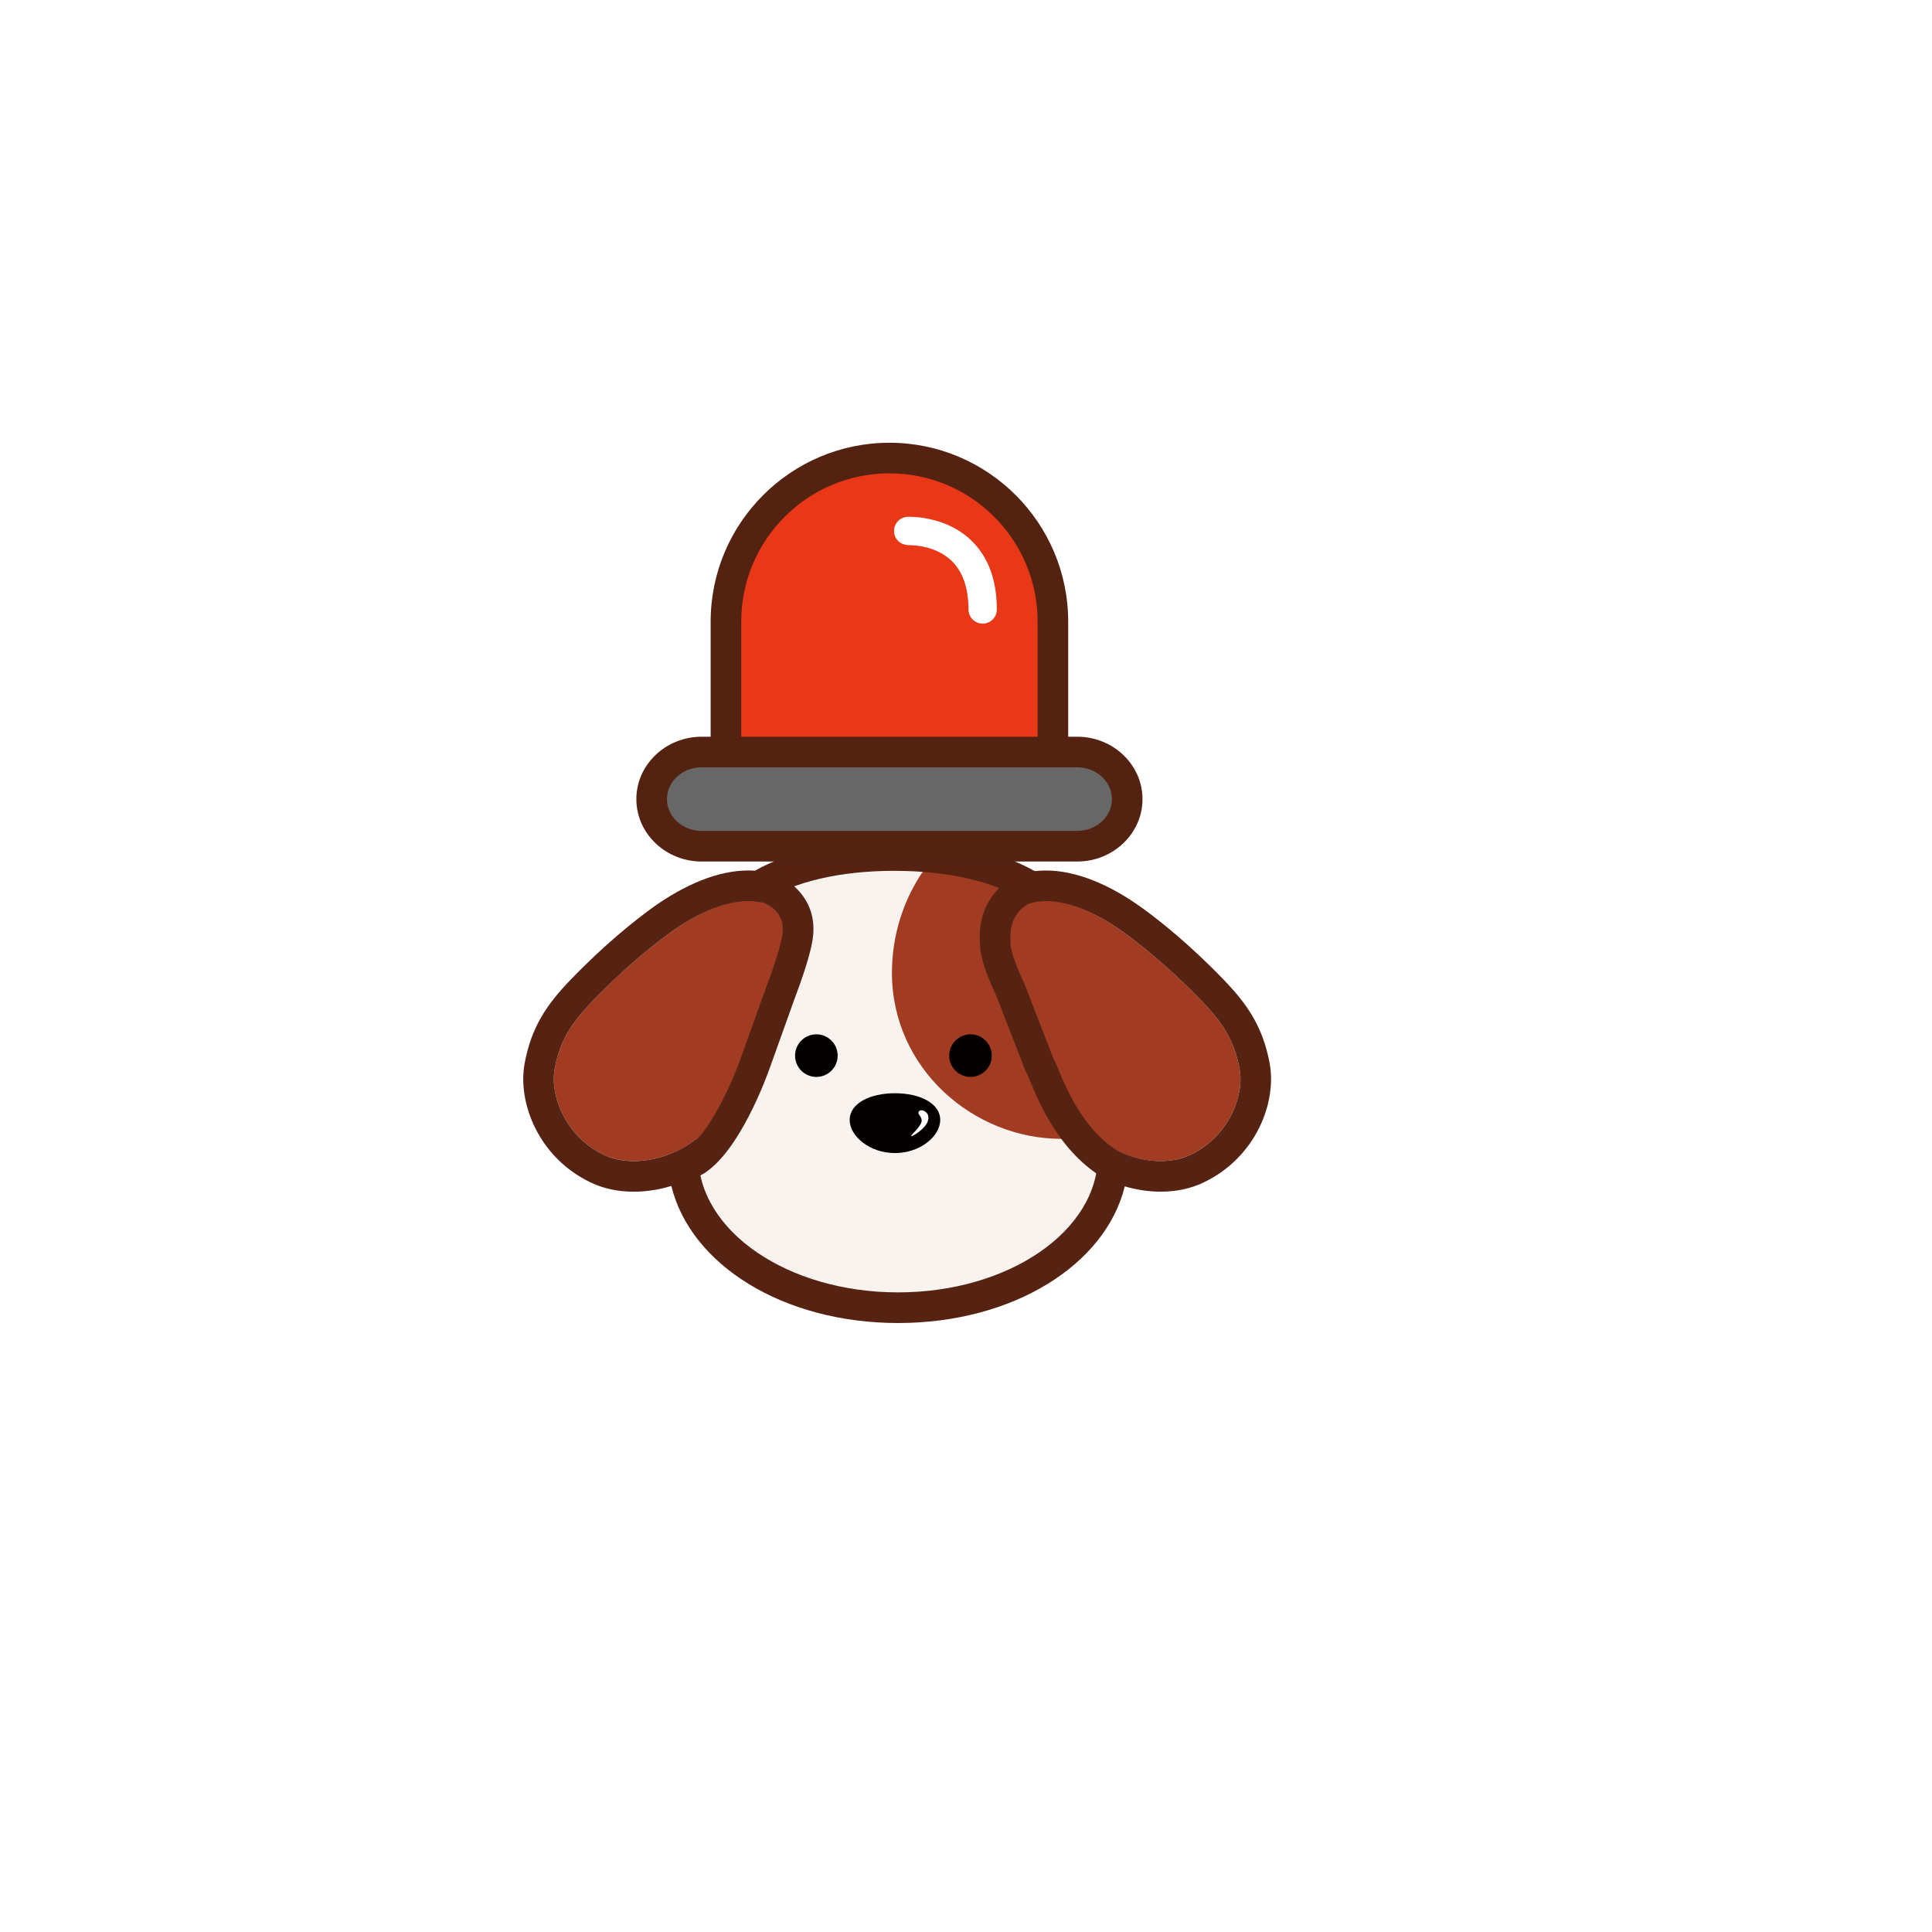 <svg width="96" height="96" viewBox="0 0 96 96" fill="none" xmlns="http://www.w3.org/2000/svg">
<g filter="url(#filter0_d_1544_806)">
<circle cx="44" cy="44" r="28" fill="white"/>
</g>
<path d="M54.244 55.722C53.472 53.664 52.92 51.51 53.131 49.321C53.143 49.19 53.022 48.358 53.022 48.225C53.022 44.943 49.176 43.27 44.441 43.27C39.707 43.27 35.876 44.941 35.876 48.225C35.876 48.495 36.031 49.462 36.081 49.724C36.451 51.602 36.088 53.5 35.23 55.211C34.884 55.902 34.697 56.642 34.697 57.413C34.697 61.171 39.141 64.216 44.625 64.216C50.109 64.216 54.554 61.17 54.554 57.413C54.555 56.829 54.447 56.264 54.244 55.722Z" fill="#F9F3EF"/>
<path d="M46.719 55.646C46.719 56.467 45.712 57.295 44.47 57.295C43.228 57.295 42.22 56.467 42.22 55.646C42.22 54.825 43.228 54.322 44.47 54.322C45.712 54.322 46.719 54.826 46.719 55.646Z" fill="#040000"/>
<path d="M52.826 49.446C52.838 49.31 53.361 48.132 53.361 47.993C53.361 45.028 49.781 43.652 45.882 43.27C44.905 44.69 44.32 46.441 44.32 48.342C44.32 53.071 48.337 56.589 52.748 56.589C53.37 56.589 53.973 56.505 54.554 56.361C54.507 56.154 54.01 56.264 53.937 56.063C53.166 53.938 52.614 51.71 52.826 49.446Z" fill="#A13C23"/>
<path d="M40.565 53.512C41.149 53.512 41.623 53.038 41.623 52.454C41.623 51.869 41.149 51.395 40.565 51.395C39.98 51.395 39.507 51.869 39.507 52.454C39.507 53.038 39.98 53.512 40.565 53.512Z" fill="#040000"/>
<path d="M48.224 53.512C48.809 53.512 49.282 53.038 49.282 52.454C49.282 51.869 48.809 51.395 48.224 51.395C47.64 51.395 47.166 51.869 47.166 52.454C47.166 53.038 47.64 53.512 48.224 53.512Z" fill="#040000"/>
<path d="M38.291 45.007C39.174 45.553 39.153 46.974 38.907 47.902C38.703 48.675 38.11 49.969 37.553 51.351C37.103 52.466 36.314 54.693 35.441 55.781C34.061 57.506 31.559 58.14 29.978 57.371C28.089 56.451 27.318 54.428 27.562 53.114C27.829 51.675 28.405 50.819 29.434 49.748C30.861 48.263 32.249 47.107 33.252 46.377C35.584 44.681 37.402 44.458 38.291 45.007Z" fill="#A13C23"/>
<path d="M50.864 45.007C49.981 45.553 50.003 46.974 50.249 47.902C50.453 48.675 51.045 49.969 51.603 51.351C52.053 52.466 52.842 54.693 53.714 55.781C55.095 57.506 57.596 58.14 59.177 57.371C61.067 56.451 61.837 54.428 61.594 53.114C61.327 51.675 60.75 50.819 59.721 49.748C58.294 48.263 56.906 47.107 55.903 46.377C53.572 44.681 51.754 44.458 50.864 45.007Z" fill="#A13C23"/>
<path d="M44.443 43.271C47.15 43.271 49.564 43.82 51.137 44.903C51.377 44.821 51.658 44.775 51.977 44.775C52.959 44.775 54.298 45.21 55.904 46.378C56.905 47.108 58.294 48.264 59.722 49.75C60.751 50.821 61.327 51.677 61.594 53.115C61.839 54.428 61.067 56.452 59.178 57.372C58.734 57.588 58.217 57.693 57.674 57.693C56.595 57.693 55.41 57.281 54.467 56.519C54.523 56.812 54.555 57.111 54.555 57.415C54.555 61.173 50.111 64.217 44.627 64.217C39.143 64.217 34.698 61.171 34.698 57.415C34.698 57.08 34.741 56.752 34.809 56.429C33.852 57.251 32.614 57.695 31.491 57.695C30.945 57.695 30.426 57.59 29.979 57.372C28.089 56.452 27.319 54.429 27.562 53.115C27.829 51.677 28.405 50.821 29.434 49.75C30.862 48.264 32.249 47.108 33.253 46.378C34.859 45.209 36.202 44.774 37.183 44.774C37.422 44.774 37.639 44.8 37.834 44.847C39.406 43.801 41.781 43.271 44.443 43.271ZM44.443 41.751C41.692 41.751 39.26 42.284 37.51 43.264C37.404 43.256 37.294 43.253 37.185 43.253C35.732 43.253 34.063 43.909 32.359 45.148C31.601 45.7 30.07 46.895 28.34 48.696C27.191 49.893 26.41 51.002 26.069 52.837C25.712 54.758 26.727 57.479 29.314 58.739C29.962 59.056 30.695 59.215 31.491 59.215C32.116 59.215 32.748 59.117 33.359 58.928C34.312 62.849 38.919 65.74 44.627 65.74C50.324 65.74 54.926 62.861 55.89 58.949C56.477 59.123 57.081 59.214 57.674 59.214C58.468 59.214 59.197 59.054 59.843 58.739C62.429 57.48 63.446 54.758 63.089 52.837C62.746 51.002 61.967 49.891 60.818 48.696C59.088 46.895 57.557 45.7 56.799 45.148C55.096 43.909 53.431 43.255 51.979 43.255C51.787 43.255 51.602 43.265 51.42 43.288C49.659 42.294 47.215 41.751 44.443 41.751Z" fill="#562312"/>
<path d="M34.522 58.455C34.262 58.455 34.008 58.321 33.866 58.079C33.653 57.719 33.774 57.252 34.136 57.039C35.159 56.437 36.328 53.955 36.825 52.53L38.07 49.058C38.714 47.367 38.851 46.59 38.853 46.582C39.126 45.222 38.008 44.855 37.658 44.774C37.251 44.68 36.994 44.274 37.086 43.866C37.179 43.458 37.58 43.198 37.985 43.288C39.172 43.545 40.782 44.707 40.348 46.857C40.348 46.865 40.202 47.735 39.497 49.586L38.26 53.039C38.111 53.464 36.74 57.273 34.908 58.35C34.785 58.42 34.653 58.455 34.522 58.455Z" fill="#562312"/>
<path d="M55.529 58.809C55.414 58.809 55.298 58.782 55.187 58.727C52.749 57.498 51.644 54.828 51.173 53.687C51.118 53.555 51.079 53.453 51.047 53.388C51.012 53.337 50.981 53.283 50.959 53.225L49.51 49.493C48.802 48.003 48.695 47.253 48.698 46.937C48.498 44.593 50.154 43.53 51.065 43.296C51.477 43.189 51.886 43.436 51.991 43.842C52.094 44.246 51.852 44.66 51.451 44.766C51.215 44.833 50.063 45.244 50.217 46.841C50.221 46.891 50.221 46.943 50.215 46.994C50.221 46.994 50.262 47.536 50.905 48.892L52.343 52.592C52.413 52.709 52.477 52.865 52.576 53.108C52.983 54.092 53.936 56.397 55.868 57.372C56.243 57.561 56.394 58.019 56.206 58.393C56.073 58.657 55.807 58.809 55.529 58.809Z" fill="#562312"/>
<path d="M37.031 39.956C36.502 39.956 36.072 39.526 36.072 38.996V30.887C36.072 26.406 39.715 22.76 44.195 22.76C48.674 22.76 52.317 26.406 52.317 30.887V38.996C52.317 39.526 51.887 39.956 51.357 39.956H37.031Z" fill="#E83818"/>
<path d="M44.195 23.521C48.261 23.521 51.558 26.819 51.558 30.887V38.995C51.558 39.106 51.468 39.194 51.359 39.194H37.032C36.921 39.194 36.833 39.104 36.833 38.995V30.887C36.833 26.819 40.129 23.521 44.195 23.521ZM44.195 22C39.298 22 35.312 25.988 35.312 30.887V38.995C35.312 39.944 36.085 40.715 37.032 40.715H51.359C52.307 40.715 53.078 39.942 53.078 38.995V30.887C53.078 25.988 49.093 22 44.195 22Z" fill="#542211"/>
<path d="M34.867 42.047C33.496 42.047 32.38 40.998 32.38 39.707C32.38 38.415 33.496 37.368 34.867 37.368H53.523C54.894 37.368 56.01 38.417 56.01 39.708C56.01 40.999 54.896 42.049 53.523 42.049L34.867 42.047Z" fill="#676767"/>
<path d="M53.523 38.128C54.478 38.128 55.25 38.835 55.25 39.708C55.25 40.581 54.478 41.288 53.523 41.288H34.867C33.912 41.288 33.14 40.581 33.14 39.708C33.14 38.835 33.912 38.128 34.867 38.128H53.523ZM53.523 36.607H34.867C33.076 36.607 31.62 37.999 31.62 39.708C31.62 41.417 33.076 42.809 34.867 42.809H53.523C55.314 42.809 56.77 41.417 56.77 39.708C56.77 37.999 55.314 36.607 53.523 36.607Z" fill="#542211"/>
<path d="M48.828 30.988C48.439 30.988 48.123 30.672 48.123 30.282C48.123 29.213 47.838 28.401 47.281 27.864C46.429 27.046 45.174 27.09 45.159 27.089C44.75 27.079 44.441 26.803 44.425 26.416C44.408 26.03 44.704 25.7 45.09 25.68C45.156 25.682 46.946 25.6 48.241 26.835C49.097 27.648 49.532 28.809 49.532 30.285C49.533 30.672 49.217 30.988 48.828 30.988Z" fill="white"/>
<path d="M46.115 55.421C46.133 55.491 46.171 55.679 45.989 55.921C45.791 56.181 45.408 56.429 45.302 56.452C45.174 56.48 45.504 56.216 45.666 55.978C45.753 55.851 45.829 55.746 45.783 55.585C45.741 55.433 45.587 55.359 45.651 55.242C45.744 55.073 46.06 55.216 46.115 55.421Z" fill="white"/>
<defs>
<filter id="filter0_d_1544_806" x="0" y="0" width="96" height="96" filterUnits="userSpaceOnUse" color-interpolation-filters="sRGB">
<feFlood flood-opacity="0" result="BackgroundImageFix"/>
<feColorMatrix in="SourceAlpha" type="matrix" values="0 0 0 0 0 0 0 0 0 0 0 0 0 0 0 0 0 0 127 0" result="hardAlpha"/>
<feOffset dx="4" dy="4"/>
<feGaussianBlur stdDeviation="10"/>
<feComposite in2="hardAlpha" operator="out"/>
<feColorMatrix type="matrix" values="0 0 0 0 0 0 0 0 0 0 0 0 0 0 0 0 0 0 0.1 0"/>
<feBlend mode="normal" in2="BackgroundImageFix" result="effect1_dropShadow_1544_806"/>
<feBlend mode="normal" in="SourceGraphic" in2="effect1_dropShadow_1544_806" result="shape"/>
</filter>
</defs>
</svg>
